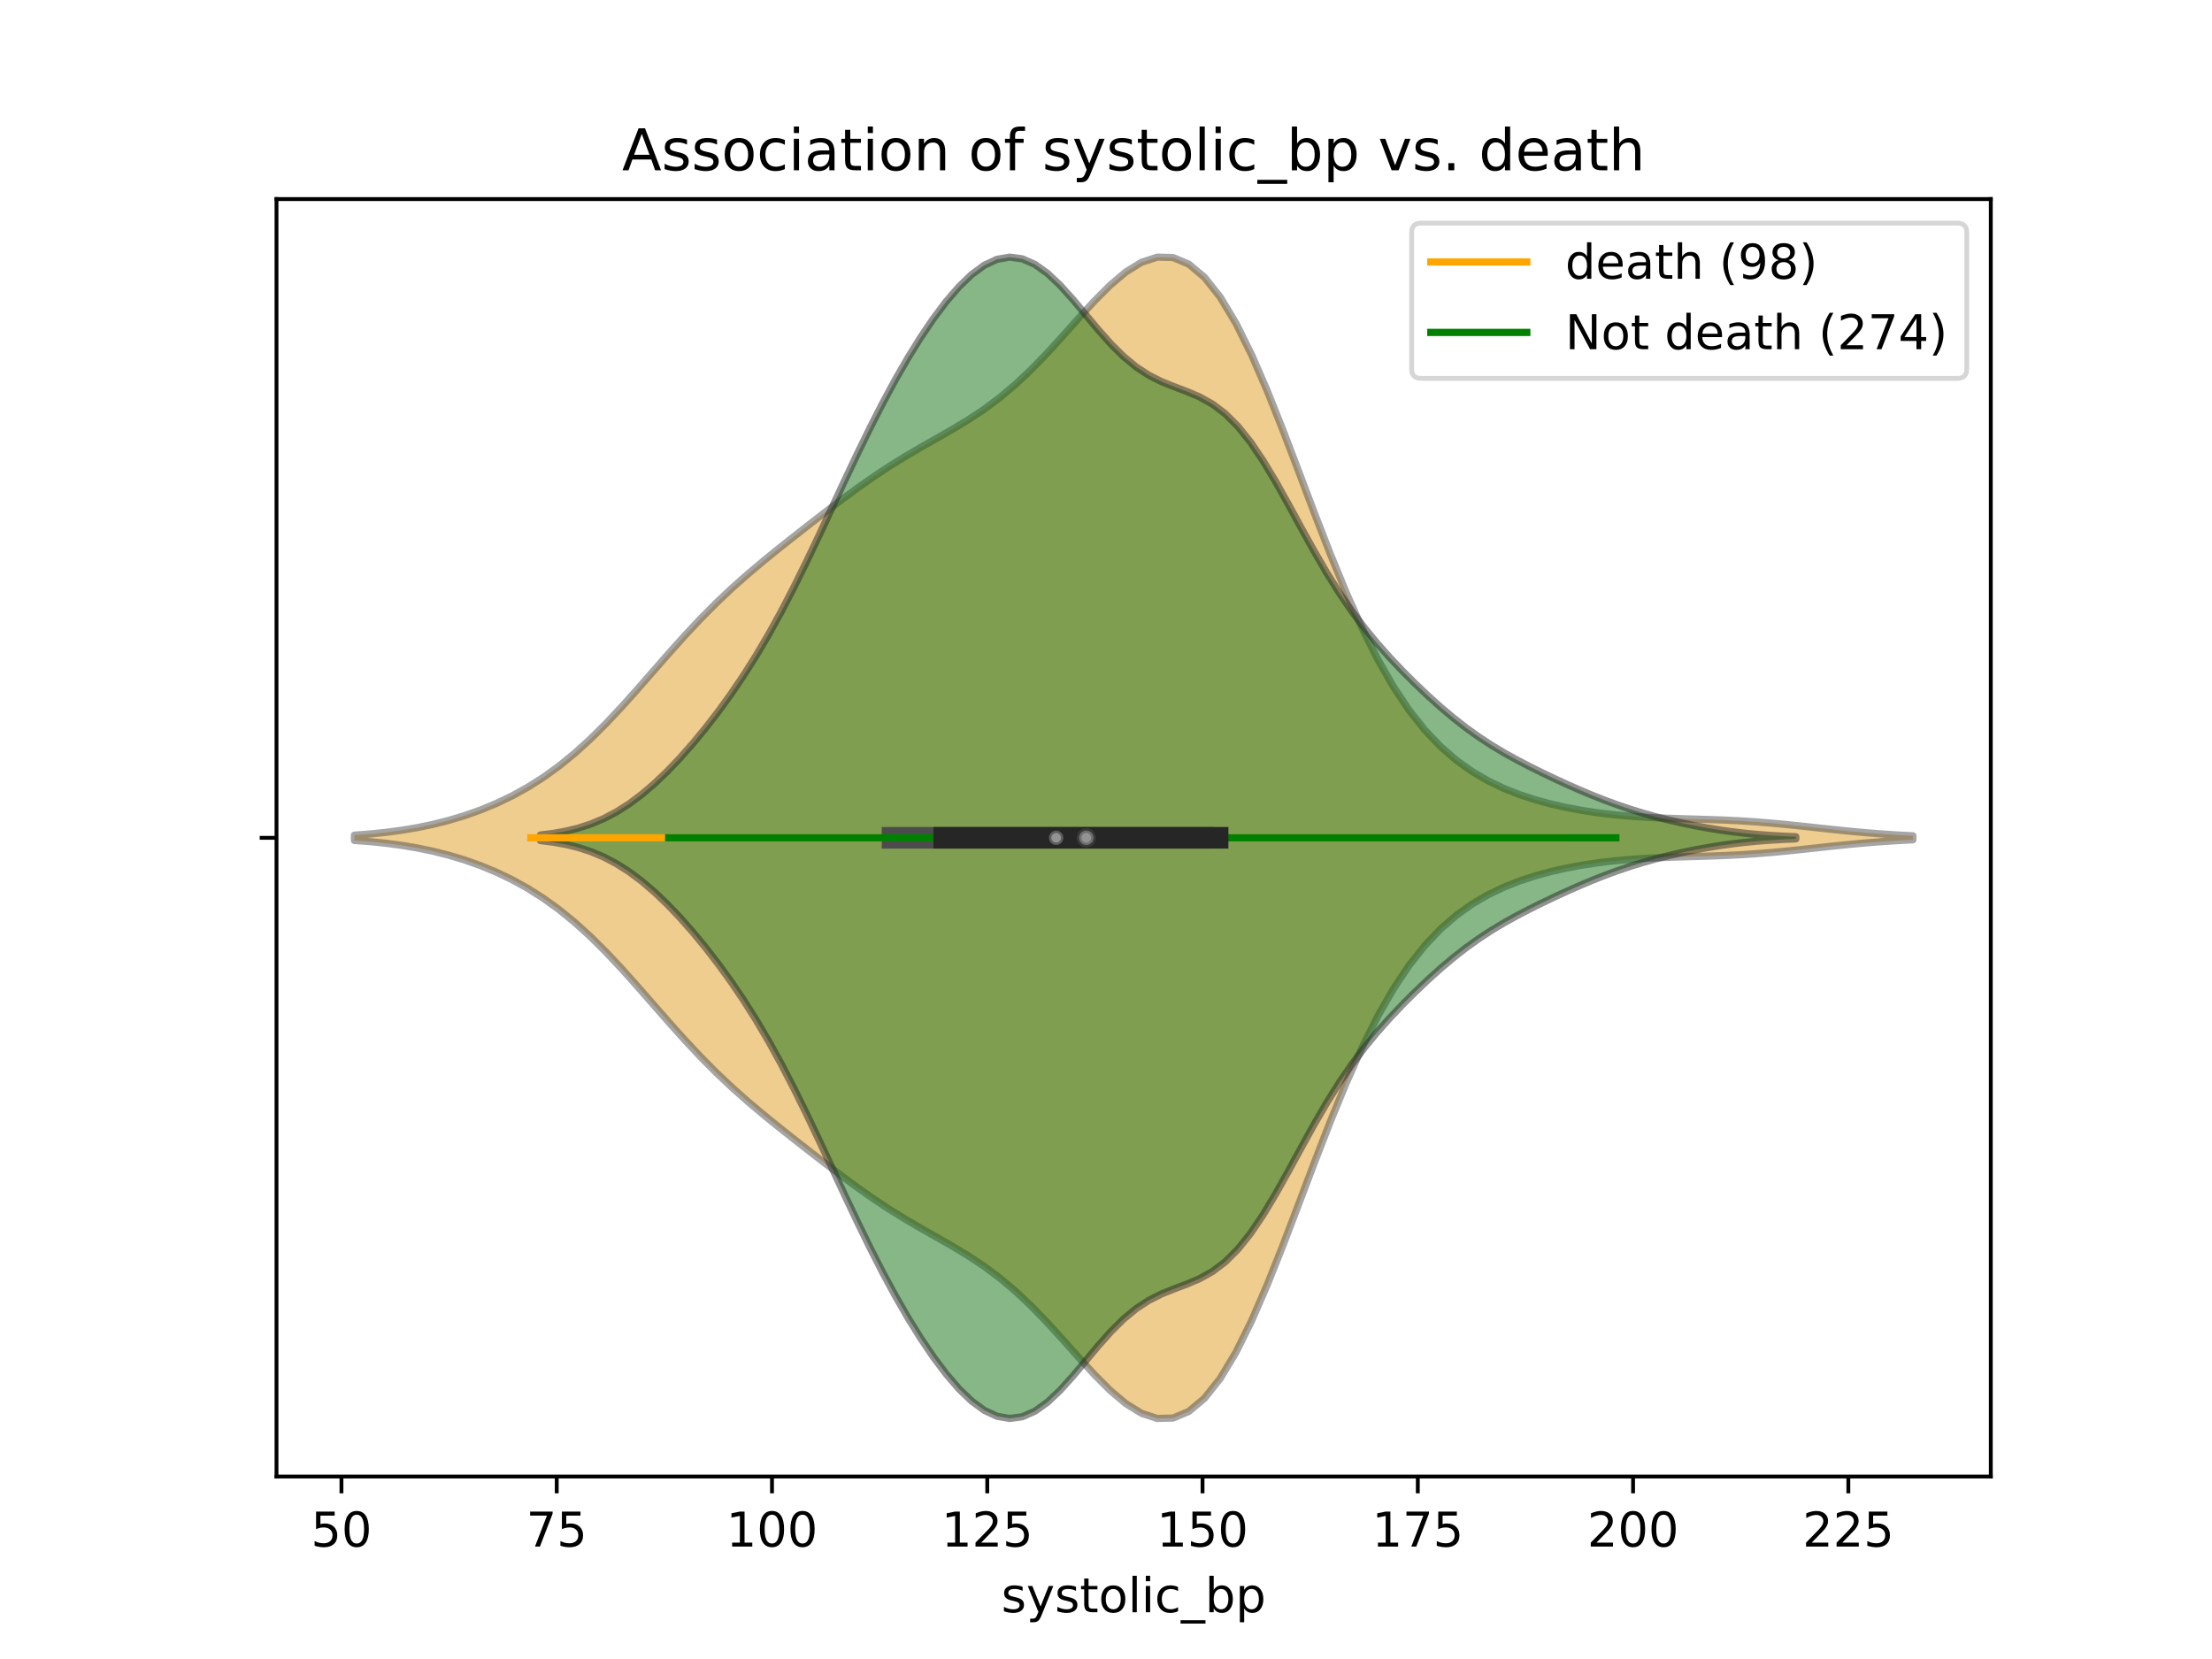 <?xml version="1.0" encoding="utf-8" standalone="no"?>
<!DOCTYPE svg PUBLIC "-//W3C//DTD SVG 1.1//EN"
  "http://www.w3.org/Graphics/SVG/1.1/DTD/svg11.dtd">
<!-- Created with matplotlib (https://matplotlib.org/) -->
<svg height="345.6pt" version="1.1" viewBox="0 0 460.8 345.6" width="460.8pt" xmlns="http://www.w3.org/2000/svg" xmlns:xlink="http://www.w3.org/1999/xlink">
 <defs>
  <style type="text/css">
*{stroke-linecap:butt;stroke-linejoin:round;}
  </style>
 </defs>
 <g id="figure_1">
  <g id="patch_1">
   <path d="M 0 345.6 
L 460.8 345.6 
L 460.8 0 
L 0 0 
z
" style="fill:#ffffff;"/>
  </g>
  <g id="axes_1">
   <g id="patch_2">
    <path d="M 57.6 307.584 
L 414.72 307.584 
L 414.72 41.472 
L 57.6 41.472 
z
" style="fill:#ffffff;"/>
   </g>
   <g id="PolyCollection_1">
    <defs>
     <path d="M 73.833 -170.523 
L 73.833 -171.621 
L 77.112 -171.872 
L 80.391 -172.207 
L 83.671 -172.642 
L 86.95 -173.193 
L 90.229 -173.875 
L 93.509 -174.702 
L 96.788 -175.688 
L 100.067 -176.849 
L 103.347 -178.203 
L 106.626 -179.773 
L 109.905 -181.582 
L 113.185 -183.659 
L 116.464 -186.026 
L 119.743 -188.698 
L 123.023 -191.674 
L 126.302 -194.932 
L 129.581 -198.428 
L 132.861 -202.093 
L 136.14 -205.842 
L 139.42 -209.586 
L 142.699 -213.239 
L 145.978 -216.734 
L 149.258 -220.033 
L 152.537 -223.125 
L 155.816 -226.03 
L 159.096 -228.788 
L 162.375 -231.444 
L 165.654 -234.041 
L 168.934 -236.604 
L 172.213 -239.137 
L 175.492 -241.623 
L 178.772 -244.033 
L 182.051 -246.334 
L 185.33 -248.501 
L 188.61 -250.532 
L 191.889 -252.45 
L 195.168 -254.308 
L 198.448 -256.183 
L 201.727 -258.163 
L 205.006 -260.337 
L 208.286 -262.782 
L 211.565 -265.545 
L 214.844 -268.636 
L 218.124 -272.019 
L 221.403 -275.613 
L 224.682 -279.286 
L 227.962 -282.869 
L 231.241 -286.159 
L 234.52 -288.933 
L 237.8 -290.963 
L 241.079 -292.032 
L 244.358 -291.951 
L 247.638 -290.577 
L 250.917 -287.828 
L 254.196 -283.695 
L 257.476 -278.248 
L 260.755 -271.635 
L 264.034 -264.077 
L 267.314 -255.844 
L 270.593 -247.24 
L 273.872 -238.573 
L 277.152 -230.132 
L 280.431 -222.159 
L 283.71 -214.839 
L 286.99 -208.29 
L 290.269 -202.563 
L 293.548 -197.655 
L 296.828 -193.516 
L 300.107 -190.069 
L 303.386 -187.223 
L 306.666 -184.884 
L 309.945 -182.964 
L 313.224 -181.386 
L 316.504 -180.085 
L 319.783 -179.009 
L 323.062 -178.116 
L 326.342 -177.377 
L 329.621 -176.768 
L 332.9 -176.274 
L 336.18 -175.882 
L 339.459 -175.58 
L 342.739 -175.356 
L 346.018 -175.196 
L 349.297 -175.079 
L 352.577 -174.984 
L 355.856 -174.888 
L 359.135 -174.768 
L 362.415 -174.608 
L 365.694 -174.397 
L 368.973 -174.134 
L 372.253 -173.825 
L 375.532 -173.484 
L 378.811 -173.127 
L 382.091 -172.774 
L 385.37 -172.439 
L 388.649 -172.138 
L 391.929 -171.878 
L 395.208 -171.663 
L 398.487 -171.491 
L 398.487 -170.653 
L 398.487 -170.653 
L 395.208 -170.481 
L 391.929 -170.266 
L 388.649 -170.006 
L 385.37 -169.705 
L 382.091 -169.37 
L 378.811 -169.017 
L 375.532 -168.66 
L 372.253 -168.319 
L 368.973 -168.01 
L 365.694 -167.747 
L 362.415 -167.536 
L 359.135 -167.376 
L 355.856 -167.256 
L 352.577 -167.16 
L 349.297 -167.065 
L 346.018 -166.948 
L 342.739 -166.788 
L 339.459 -166.564 
L 336.18 -166.262 
L 332.9 -165.87 
L 329.621 -165.376 
L 326.342 -164.767 
L 323.062 -164.028 
L 319.783 -163.135 
L 316.504 -162.059 
L 313.224 -160.758 
L 309.945 -159.18 
L 306.666 -157.26 
L 303.386 -154.921 
L 300.107 -152.075 
L 296.828 -148.628 
L 293.548 -144.489 
L 290.269 -139.581 
L 286.99 -133.854 
L 283.71 -127.305 
L 280.431 -119.985 
L 277.152 -112.012 
L 273.872 -103.571 
L 270.593 -94.904 
L 267.314 -86.3 
L 264.034 -78.067 
L 260.755 -70.509 
L 257.476 -63.896 
L 254.196 -58.449 
L 250.917 -54.316 
L 247.638 -51.567 
L 244.358 -50.193 
L 241.079 -50.112 
L 237.8 -51.181 
L 234.52 -53.211 
L 231.241 -55.985 
L 227.962 -59.275 
L 224.682 -62.858 
L 221.403 -66.531 
L 218.124 -70.125 
L 214.844 -73.508 
L 211.565 -76.599 
L 208.286 -79.362 
L 205.006 -81.807 
L 201.727 -83.981 
L 198.448 -85.961 
L 195.168 -87.836 
L 191.889 -89.694 
L 188.61 -91.612 
L 185.33 -93.643 
L 182.051 -95.81 
L 178.772 -98.111 
L 175.492 -100.521 
L 172.213 -103.007 
L 168.934 -105.54 
L 165.654 -108.103 
L 162.375 -110.7 
L 159.096 -113.356 
L 155.816 -116.114 
L 152.537 -119.019 
L 149.258 -122.111 
L 145.978 -125.41 
L 142.699 -128.905 
L 139.42 -132.558 
L 136.14 -136.302 
L 132.861 -140.051 
L 129.581 -143.716 
L 126.302 -147.212 
L 123.023 -150.47 
L 119.743 -153.446 
L 116.464 -156.118 
L 113.185 -158.485 
L 109.905 -160.562 
L 106.626 -162.371 
L 103.347 -163.941 
L 100.067 -165.295 
L 96.788 -166.456 
L 93.509 -167.442 
L 90.229 -168.269 
L 86.95 -168.951 
L 83.671 -169.502 
L 80.391 -169.937 
L 77.112 -170.272 
L 73.833 -170.523 
z
" id="m03f0057e45" style="stroke:#4c4c4c;stroke-opacity:0.5;stroke-width:1.5;"/>
    </defs>
    <g clip-path="url(#pe581d622d2)">
     <use style="fill:#df9c20;fill-opacity:0.5;stroke:#4c4c4c;stroke-opacity:0.5;stroke-width:1.5;" x="0" xlink:href="#m03f0057e45" y="345.6"/>
    </g>
   </g>
   <g id="PolyCollection_2">
    <defs>
     <path d="M 112.571 -170.49 
L 112.571 -171.654 
L 115.212 -171.982 
L 117.854 -172.452 
L 120.496 -173.1 
L 123.137 -173.963 
L 125.779 -175.076 
L 128.421 -176.464 
L 131.063 -178.143 
L 133.704 -180.116 
L 136.346 -182.373 
L 138.988 -184.896 
L 141.629 -187.662 
L 144.271 -190.651 
L 146.913 -193.852 
L 149.555 -197.264 
L 152.196 -200.903 
L 154.838 -204.792 
L 157.48 -208.962 
L 160.121 -213.436 
L 162.763 -218.223 
L 165.405 -223.309 
L 168.046 -228.656 
L 170.688 -234.197 
L 173.33 -239.845 
L 175.972 -245.504 
L 178.613 -251.078 
L 181.255 -256.48 
L 183.897 -261.647 
L 186.538 -266.532 
L 189.18 -271.108 
L 191.822 -275.357 
L 194.464 -279.255 
L 197.105 -282.768 
L 199.747 -285.838 
L 202.389 -288.389 
L 205.03 -290.33 
L 207.672 -291.569 
L 210.314 -292.032 
L 212.955 -291.679 
L 215.597 -290.522 
L 218.239 -288.628 
L 220.881 -286.126 
L 223.522 -283.193 
L 226.164 -280.038 
L 228.806 -276.878 
L 231.447 -273.911 
L 234.089 -271.294 
L 236.731 -269.119 
L 239.373 -267.401 
L 242.014 -266.077 
L 244.656 -265.014 
L 247.298 -264.024 
L 249.939 -262.895 
L 252.581 -261.418 
L 255.223 -259.42 
L 257.865 -256.79 
L 260.506 -253.495 
L 263.148 -249.585 
L 265.79 -245.182 
L 268.431 -240.463 
L 271.073 -235.626 
L 273.715 -230.859 
L 276.356 -226.317 
L 278.998 -222.097 
L 281.64 -218.24 
L 284.282 -214.733 
L 286.923 -211.527 
L 289.565 -208.562 
L 292.207 -205.78 
L 294.848 -203.144 
L 297.49 -200.637 
L 300.132 -198.263 
L 302.774 -196.038 
L 305.415 -193.976 
L 308.057 -192.084 
L 310.699 -190.355 
L 313.34 -188.771 
L 315.982 -187.306 
L 318.624 -185.929 
L 321.266 -184.619 
L 323.907 -183.359 
L 326.549 -182.145 
L 329.191 -180.98 
L 331.832 -179.873 
L 334.474 -178.833 
L 337.116 -177.867 
L 339.757 -176.979 
L 342.399 -176.169 
L 345.041 -175.431 
L 347.683 -174.762 
L 350.324 -174.157 
L 352.966 -173.611 
L 355.608 -173.125 
L 358.249 -172.697 
L 360.891 -172.328 
L 363.533 -172.018 
L 366.175 -171.764 
L 368.816 -171.564 
L 371.458 -171.411 
L 374.1 -171.297 
L 374.1 -170.847 
L 374.1 -170.847 
L 371.458 -170.733 
L 368.816 -170.58 
L 366.175 -170.38 
L 363.533 -170.126 
L 360.891 -169.816 
L 358.249 -169.447 
L 355.608 -169.019 
L 352.966 -168.533 
L 350.324 -167.987 
L 347.683 -167.382 
L 345.041 -166.713 
L 342.399 -165.975 
L 339.757 -165.165 
L 337.116 -164.277 
L 334.474 -163.311 
L 331.832 -162.271 
L 329.191 -161.164 
L 326.549 -159.999 
L 323.907 -158.785 
L 321.266 -157.525 
L 318.624 -156.215 
L 315.982 -154.838 
L 313.34 -153.373 
L 310.699 -151.789 
L 308.057 -150.06 
L 305.415 -148.168 
L 302.774 -146.106 
L 300.132 -143.881 
L 297.49 -141.507 
L 294.848 -139 
L 292.207 -136.364 
L 289.565 -133.582 
L 286.923 -130.617 
L 284.282 -127.411 
L 281.64 -123.904 
L 278.998 -120.047 
L 276.356 -115.827 
L 273.715 -111.285 
L 271.073 -106.518 
L 268.431 -101.681 
L 265.79 -96.962 
L 263.148 -92.559 
L 260.506 -88.649 
L 257.865 -85.354 
L 255.223 -82.724 
L 252.581 -80.726 
L 249.939 -79.249 
L 247.298 -78.12 
L 244.656 -77.13 
L 242.014 -76.067 
L 239.373 -74.743 
L 236.731 -73.025 
L 234.089 -70.85 
L 231.447 -68.233 
L 228.806 -65.266 
L 226.164 -62.106 
L 223.522 -58.951 
L 220.881 -56.018 
L 218.239 -53.516 
L 215.597 -51.622 
L 212.955 -50.465 
L 210.314 -50.112 
L 207.672 -50.575 
L 205.03 -51.814 
L 202.389 -53.755 
L 199.747 -56.306 
L 197.105 -59.376 
L 194.464 -62.889 
L 191.822 -66.787 
L 189.18 -71.036 
L 186.538 -75.612 
L 183.897 -80.497 
L 181.255 -85.664 
L 178.613 -91.066 
L 175.972 -96.64 
L 173.33 -102.299 
L 170.688 -107.947 
L 168.046 -113.488 
L 165.405 -118.835 
L 162.763 -123.921 
L 160.121 -128.708 
L 157.48 -133.182 
L 154.838 -137.352 
L 152.196 -141.241 
L 149.555 -144.88 
L 146.913 -148.292 
L 144.271 -151.493 
L 141.629 -154.482 
L 138.988 -157.248 
L 136.346 -159.771 
L 133.704 -162.028 
L 131.063 -164.001 
L 128.421 -165.68 
L 125.779 -167.068 
L 123.137 -168.181 
L 120.496 -169.044 
L 117.854 -169.692 
L 115.212 -170.162 
L 112.571 -170.49 
z
" id="m991c3dffb0" style="stroke:#262626;stroke-opacity:0.5;stroke-width:1.5;"/>
    </defs>
    <g clip-path="url(#pe581d622d2)">
     <use style="fill:#107010;fill-opacity:0.5;stroke:#262626;stroke-opacity:0.5;stroke-width:1.5;" x="0" xlink:href="#m991c3dffb0" y="345.6"/>
    </g>
   </g>
   <g id="matplotlib.axis_1">
    <g id="xtick_1">
     <g id="line2d_1">
      <defs>
       <path d="M 0 0 
L 0 3.5 
" id="m04f98f8135" style="stroke:#000000;stroke-width:0.8;"/>
      </defs>
      <g>
       <use style="stroke:#000000;stroke-width:0.8;" x="71.132" xlink:href="#m04f98f8135" y="307.584"/>
      </g>
     </g>
     <g id="text_1">
      <!-- 50 -->
      <defs>
       <path d="M 10.797 72.906 
L 49.516 72.906 
L 49.516 64.594 
L 19.828 64.594 
L 19.828 46.734 
Q 21.969 47.469 24.109 47.828 
Q 26.266 48.188 28.422 48.188 
Q 40.625 48.188 47.75 41.5 
Q 54.891 34.812 54.891 23.391 
Q 54.891 11.625 47.562 5.094 
Q 40.234 -1.422 26.906 -1.422 
Q 22.312 -1.422 17.547 -0.641 
Q 12.797 0.141 7.719 1.703 
L 7.719 11.625 
Q 12.109 9.234 16.797 8.062 
Q 21.484 6.891 26.703 6.891 
Q 35.156 6.891 40.078 11.328 
Q 45.016 15.766 45.016 23.391 
Q 45.016 31 40.078 35.438 
Q 35.156 39.891 26.703 39.891 
Q 22.75 39.891 18.812 39.016 
Q 14.891 38.141 10.797 36.281 
z
" id="DejaVuSans-53"/>
       <path d="M 31.781 66.406 
Q 24.172 66.406 20.328 58.906 
Q 16.5 51.422 16.5 36.375 
Q 16.5 21.391 20.328 13.891 
Q 24.172 6.391 31.781 6.391 
Q 39.453 6.391 43.281 13.891 
Q 47.125 21.391 47.125 36.375 
Q 47.125 51.422 43.281 58.906 
Q 39.453 66.406 31.781 66.406 
z
M 31.781 74.219 
Q 44.047 74.219 50.516 64.516 
Q 56.984 54.828 56.984 36.375 
Q 56.984 17.969 50.516 8.266 
Q 44.047 -1.422 31.781 -1.422 
Q 19.531 -1.422 13.062 8.266 
Q 6.594 17.969 6.594 36.375 
Q 6.594 54.828 13.062 64.516 
Q 19.531 74.219 31.781 74.219 
z
" id="DejaVuSans-48"/>
      </defs>
      <g transform="translate(64.769 322.182)scale(0.1 -0.1)">
       <use xlink:href="#DejaVuSans-53"/>
       <use x="63.623" xlink:href="#DejaVuSans-48"/>
      </g>
     </g>
    </g>
    <g id="xtick_2">
     <g id="line2d_2">
      <g>
       <use style="stroke:#000000;stroke-width:0.8;" x="115.976" xlink:href="#m04f98f8135" y="307.584"/>
      </g>
     </g>
     <g id="text_2">
      <!-- 75 -->
      <defs>
       <path d="M 8.203 72.906 
L 55.078 72.906 
L 55.078 68.703 
L 28.609 0 
L 18.312 0 
L 43.219 64.594 
L 8.203 64.594 
z
" id="DejaVuSans-55"/>
      </defs>
      <g transform="translate(109.614 322.182)scale(0.1 -0.1)">
       <use xlink:href="#DejaVuSans-55"/>
       <use x="63.623" xlink:href="#DejaVuSans-53"/>
      </g>
     </g>
    </g>
    <g id="xtick_3">
     <g id="line2d_3">
      <g>
       <use style="stroke:#000000;stroke-width:0.8;" x="160.821" xlink:href="#m04f98f8135" y="307.584"/>
      </g>
     </g>
     <g id="text_3">
      <!-- 100 -->
      <defs>
       <path d="M 12.406 8.297 
L 28.516 8.297 
L 28.516 63.922 
L 10.984 60.406 
L 10.984 69.391 
L 28.422 72.906 
L 38.281 72.906 
L 38.281 8.297 
L 54.391 8.297 
L 54.391 0 
L 12.406 0 
z
" id="DejaVuSans-49"/>
      </defs>
      <g transform="translate(151.277 322.182)scale(0.1 -0.1)">
       <use xlink:href="#DejaVuSans-49"/>
       <use x="63.623" xlink:href="#DejaVuSans-48"/>
       <use x="127.246" xlink:href="#DejaVuSans-48"/>
      </g>
     </g>
    </g>
    <g id="xtick_4">
     <g id="line2d_4">
      <g>
       <use style="stroke:#000000;stroke-width:0.8;" x="205.666" xlink:href="#m04f98f8135" y="307.584"/>
      </g>
     </g>
     <g id="text_4">
      <!-- 125 -->
      <defs>
       <path d="M 19.188 8.297 
L 53.609 8.297 
L 53.609 0 
L 7.328 0 
L 7.328 8.297 
Q 12.938 14.109 22.625 23.891 
Q 32.328 33.688 34.812 36.531 
Q 39.547 41.844 41.422 45.531 
Q 43.312 49.219 43.312 52.781 
Q 43.312 58.594 39.234 62.25 
Q 35.156 65.922 28.609 65.922 
Q 23.969 65.922 18.812 64.312 
Q 13.672 62.703 7.812 59.422 
L 7.812 69.391 
Q 13.766 71.781 18.938 73 
Q 24.125 74.219 28.422 74.219 
Q 39.75 74.219 46.484 68.547 
Q 53.219 62.891 53.219 53.422 
Q 53.219 48.922 51.531 44.891 
Q 49.859 40.875 45.406 35.406 
Q 44.188 33.984 37.641 27.219 
Q 31.109 20.453 19.188 8.297 
z
" id="DejaVuSans-50"/>
      </defs>
      <g transform="translate(196.122 322.182)scale(0.1 -0.1)">
       <use xlink:href="#DejaVuSans-49"/>
       <use x="63.623" xlink:href="#DejaVuSans-50"/>
       <use x="127.246" xlink:href="#DejaVuSans-53"/>
      </g>
     </g>
    </g>
    <g id="xtick_5">
     <g id="line2d_5">
      <g>
       <use style="stroke:#000000;stroke-width:0.8;" x="250.51" xlink:href="#m04f98f8135" y="307.584"/>
      </g>
     </g>
     <g id="text_5">
      <!-- 150 -->
      <g transform="translate(240.967 322.182)scale(0.1 -0.1)">
       <use xlink:href="#DejaVuSans-49"/>
       <use x="63.623" xlink:href="#DejaVuSans-53"/>
       <use x="127.246" xlink:href="#DejaVuSans-48"/>
      </g>
     </g>
    </g>
    <g id="xtick_6">
     <g id="line2d_6">
      <g>
       <use style="stroke:#000000;stroke-width:0.8;" x="295.355" xlink:href="#m04f98f8135" y="307.584"/>
      </g>
     </g>
     <g id="text_6">
      <!-- 175 -->
      <g transform="translate(285.811 322.182)scale(0.1 -0.1)">
       <use xlink:href="#DejaVuSans-49"/>
       <use x="63.623" xlink:href="#DejaVuSans-55"/>
       <use x="127.246" xlink:href="#DejaVuSans-53"/>
      </g>
     </g>
    </g>
    <g id="xtick_7">
     <g id="line2d_7">
      <g>
       <use style="stroke:#000000;stroke-width:0.8;" x="340.199" xlink:href="#m04f98f8135" y="307.584"/>
      </g>
     </g>
     <g id="text_7">
      <!-- 200 -->
      <g transform="translate(330.656 322.182)scale(0.1 -0.1)">
       <use xlink:href="#DejaVuSans-50"/>
       <use x="63.623" xlink:href="#DejaVuSans-48"/>
       <use x="127.246" xlink:href="#DejaVuSans-48"/>
      </g>
     </g>
    </g>
    <g id="xtick_8">
     <g id="line2d_8">
      <g>
       <use style="stroke:#000000;stroke-width:0.8;" x="385.044" xlink:href="#m04f98f8135" y="307.584"/>
      </g>
     </g>
     <g id="text_8">
      <!-- 225 -->
      <g transform="translate(375.5 322.182)scale(0.1 -0.1)">
       <use xlink:href="#DejaVuSans-50"/>
       <use x="63.623" xlink:href="#DejaVuSans-50"/>
       <use x="127.246" xlink:href="#DejaVuSans-53"/>
      </g>
     </g>
    </g>
    <g id="text_9">
     <!-- systolic_bp -->
     <defs>
      <path d="M 44.281 53.078 
L 44.281 44.578 
Q 40.484 46.531 36.375 47.5 
Q 32.281 48.484 27.875 48.484 
Q 21.188 48.484 17.844 46.438 
Q 14.5 44.391 14.5 40.281 
Q 14.5 37.156 16.891 35.375 
Q 19.281 33.594 26.516 31.984 
L 29.594 31.297 
Q 39.156 29.25 43.188 25.516 
Q 47.219 21.781 47.219 15.094 
Q 47.219 7.469 41.188 3.016 
Q 35.156 -1.422 24.609 -1.422 
Q 20.219 -1.422 15.453 -0.562 
Q 10.688 0.297 5.422 2 
L 5.422 11.281 
Q 10.406 8.688 15.234 7.391 
Q 20.062 6.109 24.812 6.109 
Q 31.156 6.109 34.562 8.281 
Q 37.984 10.453 37.984 14.406 
Q 37.984 18.062 35.516 20.016 
Q 33.062 21.969 24.703 23.781 
L 21.578 24.516 
Q 13.234 26.266 9.516 29.906 
Q 5.812 33.547 5.812 39.891 
Q 5.812 47.609 11.281 51.797 
Q 16.75 56 26.812 56 
Q 31.781 56 36.172 55.266 
Q 40.578 54.547 44.281 53.078 
z
" id="DejaVuSans-115"/>
      <path d="M 32.172 -5.078 
Q 28.375 -14.844 24.75 -17.812 
Q 21.141 -20.797 15.094 -20.797 
L 7.906 -20.797 
L 7.906 -13.281 
L 13.188 -13.281 
Q 16.891 -13.281 18.938 -11.516 
Q 21 -9.766 23.484 -3.219 
L 25.094 0.875 
L 2.984 54.688 
L 12.5 54.688 
L 29.594 11.922 
L 46.688 54.688 
L 56.203 54.688 
z
" id="DejaVuSans-121"/>
      <path d="M 18.312 70.219 
L 18.312 54.688 
L 36.812 54.688 
L 36.812 47.703 
L 18.312 47.703 
L 18.312 18.016 
Q 18.312 11.328 20.141 9.422 
Q 21.969 7.516 27.594 7.516 
L 36.812 7.516 
L 36.812 0 
L 27.594 0 
Q 17.188 0 13.234 3.875 
Q 9.281 7.766 9.281 18.016 
L 9.281 47.703 
L 2.688 47.703 
L 2.688 54.688 
L 9.281 54.688 
L 9.281 70.219 
z
" id="DejaVuSans-116"/>
      <path d="M 30.609 48.391 
Q 23.391 48.391 19.188 42.75 
Q 14.984 37.109 14.984 27.297 
Q 14.984 17.484 19.156 11.844 
Q 23.344 6.203 30.609 6.203 
Q 37.797 6.203 41.984 11.859 
Q 46.188 17.531 46.188 27.297 
Q 46.188 37.016 41.984 42.703 
Q 37.797 48.391 30.609 48.391 
z
M 30.609 56 
Q 42.328 56 49.016 48.375 
Q 55.719 40.766 55.719 27.297 
Q 55.719 13.875 49.016 6.219 
Q 42.328 -1.422 30.609 -1.422 
Q 18.844 -1.422 12.172 6.219 
Q 5.516 13.875 5.516 27.297 
Q 5.516 40.766 12.172 48.375 
Q 18.844 56 30.609 56 
z
" id="DejaVuSans-111"/>
      <path d="M 9.422 75.984 
L 18.406 75.984 
L 18.406 0 
L 9.422 0 
z
" id="DejaVuSans-108"/>
      <path d="M 9.422 54.688 
L 18.406 54.688 
L 18.406 0 
L 9.422 0 
z
M 9.422 75.984 
L 18.406 75.984 
L 18.406 64.594 
L 9.422 64.594 
z
" id="DejaVuSans-105"/>
      <path d="M 48.781 52.594 
L 48.781 44.188 
Q 44.969 46.297 41.141 47.344 
Q 37.312 48.391 33.406 48.391 
Q 24.656 48.391 19.812 42.844 
Q 14.984 37.312 14.984 27.297 
Q 14.984 17.281 19.812 11.734 
Q 24.656 6.203 33.406 6.203 
Q 37.312 6.203 41.141 7.25 
Q 44.969 8.297 48.781 10.406 
L 48.781 2.094 
Q 45.016 0.344 40.984 -0.531 
Q 36.969 -1.422 32.422 -1.422 
Q 20.062 -1.422 12.781 6.344 
Q 5.516 14.109 5.516 27.297 
Q 5.516 40.672 12.859 48.328 
Q 20.219 56 33.016 56 
Q 37.156 56 41.109 55.141 
Q 45.062 54.297 48.781 52.594 
z
" id="DejaVuSans-99"/>
      <path d="M 50.984 -16.609 
L 50.984 -23.578 
L -0.984 -23.578 
L -0.984 -16.609 
z
" id="DejaVuSans-95"/>
      <path d="M 48.688 27.297 
Q 48.688 37.203 44.609 42.844 
Q 40.531 48.484 33.406 48.484 
Q 26.266 48.484 22.188 42.844 
Q 18.109 37.203 18.109 27.297 
Q 18.109 17.391 22.188 11.75 
Q 26.266 6.109 33.406 6.109 
Q 40.531 6.109 44.609 11.75 
Q 48.688 17.391 48.688 27.297 
z
M 18.109 46.391 
Q 20.953 51.266 25.266 53.625 
Q 29.594 56 35.594 56 
Q 45.562 56 51.781 48.094 
Q 58.016 40.188 58.016 27.297 
Q 58.016 14.406 51.781 6.484 
Q 45.562 -1.422 35.594 -1.422 
Q 29.594 -1.422 25.266 0.953 
Q 20.953 3.328 18.109 8.203 
L 18.109 0 
L 9.078 0 
L 9.078 75.984 
L 18.109 75.984 
z
" id="DejaVuSans-98"/>
      <path d="M 18.109 8.203 
L 18.109 -20.797 
L 9.078 -20.797 
L 9.078 54.688 
L 18.109 54.688 
L 18.109 46.391 
Q 20.953 51.266 25.266 53.625 
Q 29.594 56 35.594 56 
Q 45.562 56 51.781 48.094 
Q 58.016 40.188 58.016 27.297 
Q 58.016 14.406 51.781 6.484 
Q 45.562 -1.422 35.594 -1.422 
Q 29.594 -1.422 25.266 0.953 
Q 20.953 3.328 18.109 8.203 
z
M 48.688 27.297 
Q 48.688 37.203 44.609 42.844 
Q 40.531 48.484 33.406 48.484 
Q 26.266 48.484 22.188 42.844 
Q 18.109 37.203 18.109 27.297 
Q 18.109 17.391 22.188 11.75 
Q 26.266 6.109 33.406 6.109 
Q 40.531 6.109 44.609 11.75 
Q 48.688 17.391 48.688 27.297 
z
" id="DejaVuSans-112"/>
     </defs>
     <g transform="translate(208.596 335.861)scale(0.1 -0.1)">
      <use xlink:href="#DejaVuSans-115"/>
      <use x="52.1" xlink:href="#DejaVuSans-121"/>
      <use x="111.279" xlink:href="#DejaVuSans-115"/>
      <use x="163.379" xlink:href="#DejaVuSans-116"/>
      <use x="202.588" xlink:href="#DejaVuSans-111"/>
      <use x="263.77" xlink:href="#DejaVuSans-108"/>
      <use x="291.553" xlink:href="#DejaVuSans-105"/>
      <use x="319.336" xlink:href="#DejaVuSans-99"/>
      <use x="374.316" xlink:href="#DejaVuSans-95"/>
      <use x="424.316" xlink:href="#DejaVuSans-98"/>
      <use x="487.793" xlink:href="#DejaVuSans-112"/>
     </g>
    </g>
   </g>
   <g id="matplotlib.axis_2">
    <g id="ytick_1">
     <g id="line2d_9">
      <defs>
       <path d="M 0 0 
L -3.5 0 
" id="m70638d5f33" style="stroke:#000000;stroke-width:0.8;"/>
      </defs>
      <g>
       <use style="stroke:#000000;stroke-width:0.8;" x="57.6" xlink:href="#m70638d5f33" y="174.528"/>
      </g>
     </g>
    </g>
   </g>
   <g id="line2d_10">
    <path clip-path="url(#pe581d622d2)" d="M 110.595 174.528 
L 325.849 174.528 
" style="fill:none;stroke:#ffa500;stroke-linecap:square;stroke-width:1.5;"/>
   </g>
   <g id="line2d_11">
    <path clip-path="url(#pe581d622d2)" d="M 185.934 174.528 
L 250.51 174.528 
" style="fill:none;stroke:#4c4c4c;stroke-linecap:square;stroke-width:4.5;"/>
   </g>
   <g id="line2d_12">
    <path clip-path="url(#pe581d622d2)" d="M 139.296 174.528 
L 336.612 174.528 
" style="fill:none;stroke:#008000;stroke-linecap:square;stroke-width:1.5;"/>
   </g>
   <g id="line2d_13">
    <path clip-path="url(#pe581d622d2)" d="M 196.697 174.528 
L 253.649 174.528 
" style="fill:none;stroke:#262626;stroke-linecap:square;stroke-width:4.5;"/>
   </g>
   <g id="patch_3">
    <path d="M 57.6 307.584 
L 57.6 41.472 
" style="fill:none;stroke:#000000;stroke-linecap:square;stroke-linejoin:miter;stroke-width:0.8;"/>
   </g>
   <g id="patch_4">
    <path d="M 414.72 307.584 
L 414.72 41.472 
" style="fill:none;stroke:#000000;stroke-linecap:square;stroke-linejoin:miter;stroke-width:0.8;"/>
   </g>
   <g id="patch_5">
    <path d="M 57.6 307.584 
L 414.72 307.584 
" style="fill:none;stroke:#000000;stroke-linecap:square;stroke-linejoin:miter;stroke-width:0.8;"/>
   </g>
   <g id="patch_6">
    <path d="M 57.6 41.472 
L 414.72 41.472 
" style="fill:none;stroke:#000000;stroke-linecap:square;stroke-linejoin:miter;stroke-width:0.8;"/>
   </g>
   <g id="PathCollection_1">
    <defs>
     <path d="M 0 1.5 
C 0.398 1.5 0.779 1.342 1.061 1.061 
C 1.342 0.779 1.5 0.398 1.5 0 
C 1.5 -0.398 1.342 -0.779 1.061 -1.061 
C 0.779 -1.342 0.398 -1.5 0 -1.5 
C -0.398 -1.5 -0.779 -1.342 -1.061 -1.061 
C -1.342 -0.779 -1.5 -0.398 -1.5 0 
C -1.5 0.398 -1.342 0.779 -1.061 1.061 
C -0.779 1.342 -0.398 1.5 0 1.5 
z
" id="m463cfac4b8" style="stroke:#4c4c4c;stroke-opacity:0.5;"/>
    </defs>
    <g clip-path="url(#pe581d622d2)">
     <use style="fill:#ffffff;fill-opacity:0.5;stroke:#4c4c4c;stroke-opacity:0.5;" x="226.294" xlink:href="#m463cfac4b8" y="174.528"/>
    </g>
   </g>
   <g id="PathCollection_2">
    <defs>
     <path d="M 0 1.5 
C 0.398 1.5 0.779 1.342 1.061 1.061 
C 1.342 0.779 1.5 0.398 1.5 0 
C 1.5 -0.398 1.342 -0.779 1.061 -1.061 
C 0.779 -1.342 0.398 -1.5 0 -1.5 
C -0.398 -1.5 -0.779 -1.342 -1.061 -1.061 
C -1.342 -0.779 -1.5 -0.398 -1.5 0 
C -1.5 0.398 -1.342 0.779 -1.061 1.061 
C -0.779 1.342 -0.398 1.5 0 1.5 
z
" id="m563d27705a" style="stroke:#262626;stroke-opacity:0.5;"/>
    </defs>
    <g clip-path="url(#pe581d622d2)">
     <use style="fill:#ffffff;fill-opacity:0.5;stroke:#262626;stroke-opacity:0.5;" x="220.016" xlink:href="#m563d27705a" y="174.528"/>
    </g>
   </g>
   <g id="text_10">
    <!-- Association of systolic_bp vs. death -->
    <defs>
     <path d="M 34.188 63.188 
L 20.797 26.906 
L 47.609 26.906 
z
M 28.609 72.906 
L 39.797 72.906 
L 67.578 0 
L 57.328 0 
L 50.688 18.703 
L 17.828 18.703 
L 11.188 0 
L 0.781 0 
z
" id="DejaVuSans-65"/>
     <path d="M 34.281 27.484 
Q 23.391 27.484 19.188 25 
Q 14.984 22.516 14.984 16.5 
Q 14.984 11.719 18.141 8.906 
Q 21.297 6.109 26.703 6.109 
Q 34.188 6.109 38.703 11.406 
Q 43.219 16.703 43.219 25.484 
L 43.219 27.484 
z
M 52.203 31.203 
L 52.203 0 
L 43.219 0 
L 43.219 8.297 
Q 40.141 3.328 35.547 0.953 
Q 30.953 -1.422 24.312 -1.422 
Q 15.922 -1.422 10.953 3.297 
Q 6 8.016 6 15.922 
Q 6 25.141 12.172 29.828 
Q 18.359 34.516 30.609 34.516 
L 43.219 34.516 
L 43.219 35.406 
Q 43.219 41.609 39.141 45 
Q 35.062 48.391 27.688 48.391 
Q 23 48.391 18.547 47.266 
Q 14.109 46.141 10.016 43.891 
L 10.016 52.203 
Q 14.938 54.109 19.578 55.047 
Q 24.219 56 28.609 56 
Q 40.484 56 46.344 49.844 
Q 52.203 43.703 52.203 31.203 
z
" id="DejaVuSans-97"/>
     <path d="M 54.891 33.016 
L 54.891 0 
L 45.906 0 
L 45.906 32.719 
Q 45.906 40.484 42.875 44.328 
Q 39.844 48.188 33.797 48.188 
Q 26.516 48.188 22.312 43.547 
Q 18.109 38.922 18.109 30.906 
L 18.109 0 
L 9.078 0 
L 9.078 54.688 
L 18.109 54.688 
L 18.109 46.188 
Q 21.344 51.125 25.703 53.562 
Q 30.078 56 35.797 56 
Q 45.219 56 50.047 50.172 
Q 54.891 44.344 54.891 33.016 
z
" id="DejaVuSans-110"/>
     <path id="DejaVuSans-32"/>
     <path d="M 37.109 75.984 
L 37.109 68.5 
L 28.516 68.5 
Q 23.688 68.5 21.797 66.547 
Q 19.922 64.594 19.922 59.516 
L 19.922 54.688 
L 34.719 54.688 
L 34.719 47.703 
L 19.922 47.703 
L 19.922 0 
L 10.891 0 
L 10.891 47.703 
L 2.297 47.703 
L 2.297 54.688 
L 10.891 54.688 
L 10.891 58.5 
Q 10.891 67.625 15.141 71.797 
Q 19.391 75.984 28.609 75.984 
z
" id="DejaVuSans-102"/>
     <path d="M 2.984 54.688 
L 12.5 54.688 
L 29.594 8.797 
L 46.688 54.688 
L 56.203 54.688 
L 35.688 0 
L 23.484 0 
z
" id="DejaVuSans-118"/>
     <path d="M 10.688 12.406 
L 21 12.406 
L 21 0 
L 10.688 0 
z
" id="DejaVuSans-46"/>
     <path d="M 45.406 46.391 
L 45.406 75.984 
L 54.391 75.984 
L 54.391 0 
L 45.406 0 
L 45.406 8.203 
Q 42.578 3.328 38.25 0.953 
Q 33.938 -1.422 27.875 -1.422 
Q 17.969 -1.422 11.734 6.484 
Q 5.516 14.406 5.516 27.297 
Q 5.516 40.188 11.734 48.094 
Q 17.969 56 27.875 56 
Q 33.938 56 38.25 53.625 
Q 42.578 51.266 45.406 46.391 
z
M 14.797 27.297 
Q 14.797 17.391 18.875 11.75 
Q 22.953 6.109 30.078 6.109 
Q 37.203 6.109 41.297 11.75 
Q 45.406 17.391 45.406 27.297 
Q 45.406 37.203 41.297 42.844 
Q 37.203 48.484 30.078 48.484 
Q 22.953 48.484 18.875 42.844 
Q 14.797 37.203 14.797 27.297 
z
" id="DejaVuSans-100"/>
     <path d="M 56.203 29.594 
L 56.203 25.203 
L 14.891 25.203 
Q 15.484 15.922 20.484 11.062 
Q 25.484 6.203 34.422 6.203 
Q 39.594 6.203 44.453 7.469 
Q 49.312 8.734 54.109 11.281 
L 54.109 2.781 
Q 49.266 0.734 44.188 -0.344 
Q 39.109 -1.422 33.891 -1.422 
Q 20.797 -1.422 13.156 6.188 
Q 5.516 13.812 5.516 26.812 
Q 5.516 40.234 12.766 48.109 
Q 20.016 56 32.328 56 
Q 43.359 56 49.781 48.891 
Q 56.203 41.797 56.203 29.594 
z
M 47.219 32.234 
Q 47.125 39.594 43.094 43.984 
Q 39.062 48.391 32.422 48.391 
Q 24.906 48.391 20.391 44.141 
Q 15.875 39.891 15.188 32.172 
z
" id="DejaVuSans-101"/>
     <path d="M 54.891 33.016 
L 54.891 0 
L 45.906 0 
L 45.906 32.719 
Q 45.906 40.484 42.875 44.328 
Q 39.844 48.188 33.797 48.188 
Q 26.516 48.188 22.312 43.547 
Q 18.109 38.922 18.109 30.906 
L 18.109 0 
L 9.078 0 
L 9.078 75.984 
L 18.109 75.984 
L 18.109 46.188 
Q 21.344 51.125 25.703 53.562 
Q 30.078 56 35.797 56 
Q 45.219 56 50.047 50.172 
Q 54.891 44.344 54.891 33.016 
z
" id="DejaVuSans-104"/>
    </defs>
    <g transform="translate(129.593 35.472)scale(0.12 -0.12)">
     <use xlink:href="#DejaVuSans-65"/>
     <use x="68.408" xlink:href="#DejaVuSans-115"/>
     <use x="120.508" xlink:href="#DejaVuSans-115"/>
     <use x="172.607" xlink:href="#DejaVuSans-111"/>
     <use x="233.789" xlink:href="#DejaVuSans-99"/>
     <use x="288.77" xlink:href="#DejaVuSans-105"/>
     <use x="316.553" xlink:href="#DejaVuSans-97"/>
     <use x="377.832" xlink:href="#DejaVuSans-116"/>
     <use x="417.041" xlink:href="#DejaVuSans-105"/>
     <use x="444.824" xlink:href="#DejaVuSans-111"/>
     <use x="506.006" xlink:href="#DejaVuSans-110"/>
     <use x="569.385" xlink:href="#DejaVuSans-32"/>
     <use x="601.172" xlink:href="#DejaVuSans-111"/>
     <use x="662.354" xlink:href="#DejaVuSans-102"/>
     <use x="697.559" xlink:href="#DejaVuSans-32"/>
     <use x="729.346" xlink:href="#DejaVuSans-115"/>
     <use x="781.445" xlink:href="#DejaVuSans-121"/>
     <use x="840.625" xlink:href="#DejaVuSans-115"/>
     <use x="892.725" xlink:href="#DejaVuSans-116"/>
     <use x="931.934" xlink:href="#DejaVuSans-111"/>
     <use x="993.115" xlink:href="#DejaVuSans-108"/>
     <use x="1020.898" xlink:href="#DejaVuSans-105"/>
     <use x="1048.682" xlink:href="#DejaVuSans-99"/>
     <use x="1103.662" xlink:href="#DejaVuSans-95"/>
     <use x="1153.662" xlink:href="#DejaVuSans-98"/>
     <use x="1217.139" xlink:href="#DejaVuSans-112"/>
     <use x="1280.615" xlink:href="#DejaVuSans-32"/>
     <use x="1312.402" xlink:href="#DejaVuSans-118"/>
     <use x="1371.582" xlink:href="#DejaVuSans-115"/>
     <use x="1423.682" xlink:href="#DejaVuSans-46"/>
     <use x="1455.469" xlink:href="#DejaVuSans-32"/>
     <use x="1487.256" xlink:href="#DejaVuSans-100"/>
     <use x="1550.732" xlink:href="#DejaVuSans-101"/>
     <use x="1612.256" xlink:href="#DejaVuSans-97"/>
     <use x="1673.535" xlink:href="#DejaVuSans-116"/>
     <use x="1712.744" xlink:href="#DejaVuSans-104"/>
    </g>
   </g>
   <g id="legend_1">
    <g id="patch_7">
     <path d="M 296.065 78.828 
L 407.72 78.828 
Q 409.72 78.828 409.72 76.828 
L 409.72 48.472 
Q 409.72 46.472 407.72 46.472 
L 296.065 46.472 
Q 294.065 46.472 294.065 48.472 
L 294.065 76.828 
Q 294.065 78.828 296.065 78.828 
z
" style="fill:#ffffff;opacity:0.8;stroke:#cccccc;stroke-linejoin:miter;"/>
    </g>
    <g id="line2d_14">
     <path d="M 298.065 54.57 
L 318.065 54.57 
" style="fill:none;stroke:#ffa500;stroke-linecap:square;stroke-width:1.5;"/>
    </g>
    <g id="line2d_15"/>
    <g id="text_11">
     <!-- death (98) -->
     <defs>
      <path d="M 31 75.875 
Q 24.469 64.656 21.281 53.656 
Q 18.109 42.672 18.109 31.391 
Q 18.109 20.125 21.312 9.062 
Q 24.516 -2 31 -13.188 
L 23.188 -13.188 
Q 15.875 -1.703 12.234 9.375 
Q 8.594 20.453 8.594 31.391 
Q 8.594 42.281 12.203 53.312 
Q 15.828 64.359 23.188 75.875 
z
" id="DejaVuSans-40"/>
      <path d="M 10.984 1.516 
L 10.984 10.5 
Q 14.703 8.734 18.5 7.812 
Q 22.312 6.891 25.984 6.891 
Q 35.75 6.891 40.891 13.453 
Q 46.047 20.016 46.781 33.406 
Q 43.953 29.203 39.594 26.953 
Q 35.25 24.703 29.984 24.703 
Q 19.047 24.703 12.672 31.312 
Q 6.297 37.938 6.297 49.422 
Q 6.297 60.641 12.938 67.422 
Q 19.578 74.219 30.609 74.219 
Q 43.266 74.219 49.922 64.516 
Q 56.594 54.828 56.594 36.375 
Q 56.594 19.141 48.406 8.859 
Q 40.234 -1.422 26.422 -1.422 
Q 22.703 -1.422 18.891 -0.688 
Q 15.094 0.047 10.984 1.516 
z
M 30.609 32.422 
Q 37.25 32.422 41.125 36.953 
Q 45.016 41.5 45.016 49.422 
Q 45.016 57.281 41.125 61.844 
Q 37.25 66.406 30.609 66.406 
Q 23.969 66.406 20.094 61.844 
Q 16.219 57.281 16.219 49.422 
Q 16.219 41.5 20.094 36.953 
Q 23.969 32.422 30.609 32.422 
z
" id="DejaVuSans-57"/>
      <path d="M 31.781 34.625 
Q 24.75 34.625 20.719 30.859 
Q 16.703 27.094 16.703 20.516 
Q 16.703 13.922 20.719 10.156 
Q 24.75 6.391 31.781 6.391 
Q 38.812 6.391 42.859 10.172 
Q 46.922 13.969 46.922 20.516 
Q 46.922 27.094 42.891 30.859 
Q 38.875 34.625 31.781 34.625 
z
M 21.922 38.812 
Q 15.578 40.375 12.031 44.719 
Q 8.5 49.078 8.5 55.328 
Q 8.5 64.062 14.719 69.141 
Q 20.953 74.219 31.781 74.219 
Q 42.672 74.219 48.875 69.141 
Q 55.078 64.062 55.078 55.328 
Q 55.078 49.078 51.531 44.719 
Q 48 40.375 41.703 38.812 
Q 48.828 37.156 52.797 32.312 
Q 56.781 27.484 56.781 20.516 
Q 56.781 9.906 50.312 4.234 
Q 43.844 -1.422 31.781 -1.422 
Q 19.734 -1.422 13.25 4.234 
Q 6.781 9.906 6.781 20.516 
Q 6.781 27.484 10.781 32.312 
Q 14.797 37.156 21.922 38.812 
z
M 18.312 54.391 
Q 18.312 48.734 21.844 45.562 
Q 25.391 42.391 31.781 42.391 
Q 38.141 42.391 41.719 45.562 
Q 45.312 48.734 45.312 54.391 
Q 45.312 60.062 41.719 63.234 
Q 38.141 66.406 31.781 66.406 
Q 25.391 66.406 21.844 63.234 
Q 18.312 60.062 18.312 54.391 
z
" id="DejaVuSans-56"/>
      <path d="M 8.016 75.875 
L 15.828 75.875 
Q 23.141 64.359 26.781 53.312 
Q 30.422 42.281 30.422 31.391 
Q 30.422 20.453 26.781 9.375 
Q 23.141 -1.703 15.828 -13.188 
L 8.016 -13.188 
Q 14.5 -2 17.703 9.062 
Q 20.906 20.125 20.906 31.391 
Q 20.906 42.672 17.703 53.656 
Q 14.5 64.656 8.016 75.875 
z
" id="DejaVuSans-41"/>
     </defs>
     <g transform="translate(326.065 58.07)scale(0.1 -0.1)">
      <use xlink:href="#DejaVuSans-100"/>
      <use x="63.477" xlink:href="#DejaVuSans-101"/>
      <use x="125" xlink:href="#DejaVuSans-97"/>
      <use x="186.279" xlink:href="#DejaVuSans-116"/>
      <use x="225.488" xlink:href="#DejaVuSans-104"/>
      <use x="288.867" xlink:href="#DejaVuSans-32"/>
      <use x="320.654" xlink:href="#DejaVuSans-40"/>
      <use x="359.668" xlink:href="#DejaVuSans-57"/>
      <use x="423.291" xlink:href="#DejaVuSans-56"/>
      <use x="486.914" xlink:href="#DejaVuSans-41"/>
     </g>
    </g>
    <g id="line2d_16">
     <path d="M 298.065 69.249 
L 318.065 69.249 
" style="fill:none;stroke:#008000;stroke-linecap:square;stroke-width:1.5;"/>
    </g>
    <g id="line2d_17"/>
    <g id="text_12">
     <!-- Not death (274) -->
     <defs>
      <path d="M 9.812 72.906 
L 23.094 72.906 
L 55.422 11.922 
L 55.422 72.906 
L 64.984 72.906 
L 64.984 0 
L 51.703 0 
L 19.391 60.984 
L 19.391 0 
L 9.812 0 
z
" id="DejaVuSans-78"/>
      <path d="M 37.797 64.312 
L 12.891 25.391 
L 37.797 25.391 
z
M 35.203 72.906 
L 47.609 72.906 
L 47.609 25.391 
L 58.016 25.391 
L 58.016 17.188 
L 47.609 17.188 
L 47.609 0 
L 37.797 0 
L 37.797 17.188 
L 4.891 17.188 
L 4.891 26.703 
z
" id="DejaVuSans-52"/>
     </defs>
     <g transform="translate(326.065 72.749)scale(0.1 -0.1)">
      <use xlink:href="#DejaVuSans-78"/>
      <use x="74.805" xlink:href="#DejaVuSans-111"/>
      <use x="135.986" xlink:href="#DejaVuSans-116"/>
      <use x="175.195" xlink:href="#DejaVuSans-32"/>
      <use x="206.982" xlink:href="#DejaVuSans-100"/>
      <use x="270.459" xlink:href="#DejaVuSans-101"/>
      <use x="331.982" xlink:href="#DejaVuSans-97"/>
      <use x="393.262" xlink:href="#DejaVuSans-116"/>
      <use x="432.471" xlink:href="#DejaVuSans-104"/>
      <use x="495.85" xlink:href="#DejaVuSans-32"/>
      <use x="527.637" xlink:href="#DejaVuSans-40"/>
      <use x="566.65" xlink:href="#DejaVuSans-50"/>
      <use x="630.273" xlink:href="#DejaVuSans-55"/>
      <use x="693.896" xlink:href="#DejaVuSans-52"/>
      <use x="757.52" xlink:href="#DejaVuSans-41"/>
     </g>
    </g>
   </g>
  </g>
 </g>
 <defs>
  <clipPath id="pe581d622d2">
   <rect height="266.112" width="357.12" x="57.6" y="41.472"/>
  </clipPath>
 </defs>
</svg>
